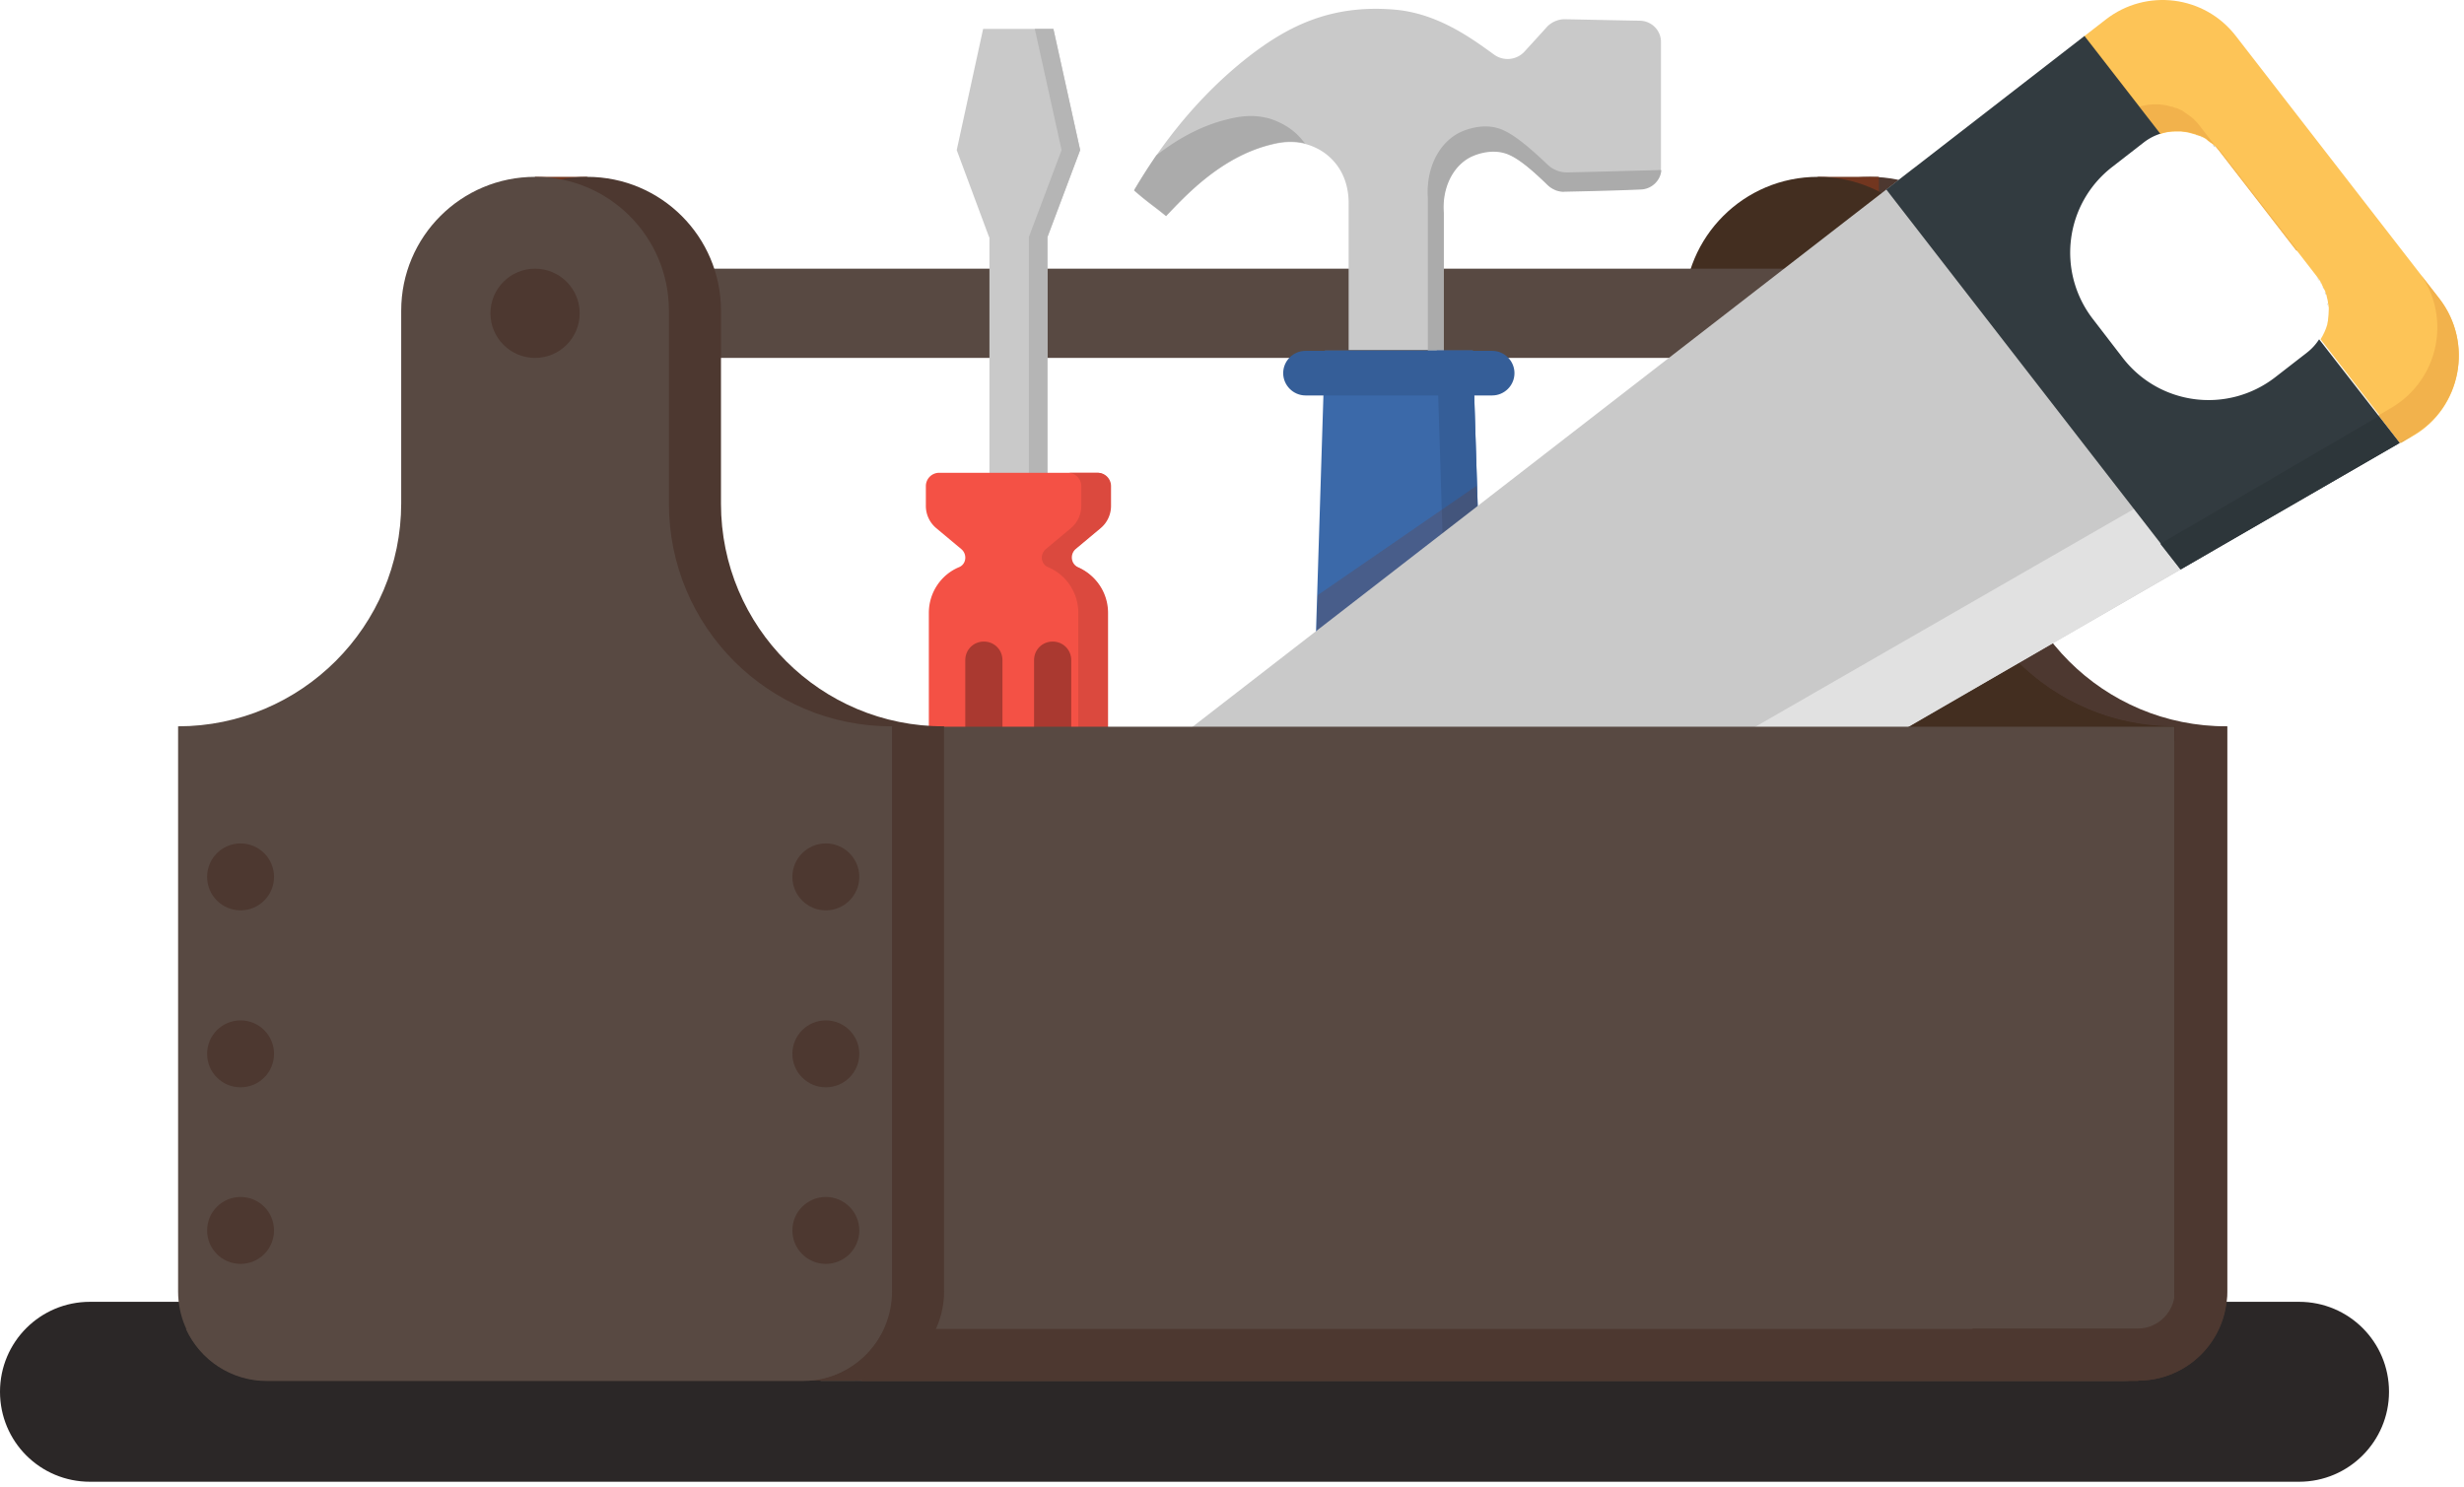 <svg viewBox="0 0 497 300" xmlns="http://www.w3.org/2000/svg" fill-rule="evenodd" clip-rule="evenodd" stroke-linejoin="round" stroke-miterlimit="2"><path d="M463.725 298.929H18.15c-10.05 0-18.15-8.1-18.15-18.15 0-10.05 8.1-18.15 18.15-18.15h445.575c10.05 0 18.15 8.1 18.15 18.15 0 9.975-8.1 18.15-18.15 18.15z" fill="#2b2727" fill-rule="nonzero"/><path d="M404.175 101.604V62.679c0-14.925-12.075-27-27-27s-27 12.075-27 27v38.85c0 24.825-20.175 45-45 45v114c0 9.975 8.025 18 18 18h108c9.975 0 18-8.025 18-18v-114c-24.9.075-45-20.1-45-44.925z" fill="#4d3830" fill-rule="nonzero"/><path fill="#72361f" d="M366.675 35.679h12.3v6.225h-12.3z"/><path d="M393.675 101.604V62.679c0-14.925-12.075-27-27-27s-27 12.075-27 27v38.85c0 24.825-20.175 45-45 45v114c0 9.975 8.025 18 18 18h108c9.975 0 18-8.025 18-18v-114c-24.9.075-45-20.1-45-44.925z" fill="#432e20" fill-rule="nonzero"/><path d="M438.675 146.604c-16.95 0-31.65-9.375-39.375-23.175l-41.625 16.8-21.075 11.7 49.95 7.8 52.125-10.35v-2.775z" fill="#432e20" fill-rule="nonzero"/><circle cx="366.675" cy="63.204" r="9" fill="#783f21"/><path fill="#72361f" d="M107.925 35.679h10.5v2.775h-10.5z"/><path fill="#584942" d="M107.925 54.204H366.75v18H107.925z"/><path d="M199.575 47.829h-.075l-6.525-17.55 5.325-24.45h14.175l5.4 24.45-6.6 17.55v52.725h-11.7V47.829z" fill="#c9c9c9" fill-rule="nonzero"/><path d="M207.525 47.829l6.6-17.55-5.4-24.45h3.75l5.4 24.45-6.6 17.55v52.725h-3.75V47.829z" fill="#b5b5b5" fill-rule="nonzero"/><path d="M187.35 209.229v-85.575c0-4.125 2.475-7.725 6.075-9.225 1.5-.6 1.725-2.625.45-3.675l-5.025-4.2a5.843 5.843 0 01-2.1-4.5v-3.975c0-1.5 1.2-2.7 2.7-2.7h31.8c1.5 0 2.7 1.2 2.7 2.7v3.975c0 1.725-.75 3.375-2.1 4.5l-5.025 4.2c-1.2 1.05-.975 3 .45 3.675 3.6 1.575 6.075 5.1 6.075 9.225v85.575c0 5.55-4.5 10.05-10.05 10.05h-16.05c-5.4.075-9.9-4.5-9.9-10.05z" fill="#f45145" fill-rule="nonzero"/><path d="M217.5 209.229v-85.575c0-4.125-2.475-7.725-6.075-9.225-1.5-.6-1.725-2.625-.45-3.675l5.025-4.2a5.843 5.843 0 002.1-4.5v-3.975c0-1.5-1.2-2.7-2.7-2.7h6c1.5 0 2.7 1.2 2.7 2.7v3.975c0 1.725-.75 3.375-2.1 4.5l-5.025 4.2c-1.2 1.05-.975 3 .45 3.675 3.6 1.575 6.075 5.1 6.075 9.225v85.575c0 5.55-4.5 10.05-10.05 10.05h-6c5.55.075 10.05-4.5 10.05-10.05z" fill="#db493e" fill-rule="nonzero"/><path d="M202.2 204.654v-71.475c0-2.1-1.65-3.75-3.75-3.75s-3.75 1.65-3.75 3.75v71.475c0 2.1 1.65 3.75 3.75 3.75s3.75-1.725 3.75-3.75zm13.875 0v-71.475c0-2.1-1.65-3.75-3.75-3.75s-3.75 1.65-3.75 3.75v71.475c0 2.1 1.65 3.75 3.75 3.75s3.75-1.725 3.75-3.75z" fill="#aa3930" fill-rule="nonzero"/><path d="M312 5.454c-1.2 1.35-3 3.3-4.5 4.95a4.625 4.625 0 01-6.15.6c-4.275-3.075-11.325-8.4-20.25-9.075-12.9-1.05-21.6 3.525-29.475 9.675-11.625 9.15-18.975 20.1-22.875 26.85 2.925 2.55 4.2 3.3 6.45 5.175 3.675-3.825 10.875-11.85 21.075-14.4 1.575-.375 4.35-1.05 7.65 0 1.125.375 3.225 1.2 5.1 3.3 3.225 3.6 3 8.025 3 9v29.1h19.125V42.804c-.375-4.875 1.725-9.375 5.4-11.25.3-.15 3.9-1.95 7.425-.6 2.55.975 5.7 3.9 8.1 6.225.225.225.825.75 1.8 1.125.525.15 1.125.3 1.65.225 3.45-.075 10.5-.225 15.375-.45 2.325-.075 4.125-1.95 4.125-4.275V8.454c0-2.325-1.875-4.2-4.2-4.275-4.65-.075-11.25-.225-15.225-.3-1.35 0-2.7.6-3.6 1.575z" fill="#c9c9c9" fill-rule="nonzero"/><path d="M262.35 27.879c-2.1-2.4-4.65-3.375-5.85-3.825-3.75-1.2-7.05-.45-8.85 0-5.625 1.35-10.425 4.2-14.4 7.275-1.8 2.625-3.3 5.025-4.5 7.05 2.925 2.55 4.2 3.3 6.45 5.175 3.675-3.825 10.875-11.85 21.075-14.4 1.425-.375 3.975-.975 6.975-.225-.225-.225-.525-.6-.9-1.05zm71.625 6.45c-5.625.15-13.8.375-17.775.45-.675 0-1.35-.075-1.95-.3a5.61 5.61 0 01-2.1-1.275c-2.775-2.625-6.45-6-9.375-7.125-4.05-1.575-8.25.6-8.55.75-4.2 2.25-6.6 7.35-6.225 13.05v30.9h3.225V42.954c-.375-4.875 1.725-9.375 5.4-11.25.3-.15 3.9-1.95 7.425-.6 2.55.975 5.7 3.9 8.1 6.225.225.225.825.75 1.8 1.125.525.15 1.125.3 1.65.225 3.45-.075 10.5-.225 15.375-.45 2.175-.075 3.975-1.8 4.125-3.9-.375-.075-.75 0-1.125 0z" fill="#ababab" fill-rule="nonzero"/><path d="M283.95 203.454h-3.6c-9.45 0-16.95-9.3-16.65-20.475l3.525-112.275h29.85l3.525 112.275c.3 11.175-7.2 20.475-16.65 20.475z" fill="#3b69a9" fill-rule="nonzero"/><path d="M300.6 182.979l-3.525-112.275H289.8l3.525 112.275c.3 10.425-6.225 19.2-14.775 20.325.6.075 1.2.15 1.8.15h3.6c9.45 0 16.95-9.3 16.65-20.475z" fill="#355e98" fill-rule="nonzero"/><path d="M300.975 79.779h-37.65c-2.466-.007-4.493-2.034-4.5-4.5 0-2.475 2.025-4.5 4.5-4.5h37.65c2.475 0 4.5 2.025 4.5 4.5s-2.025 4.5-4.5 4.5z" fill="#355e98" fill-rule="nonzero"/><path d="M265.8 120.054l32.025-22.05.675 20.325-33.225 18.6.525-16.875z" fill="#72361f" fill-opacity=".23" fill-rule="nonzero"/><path d="M386.1 33.879l-199.275 154.35 38.925 50.175 220.725-127.35L386.1 33.879z" fill="#c9c9c9" fill-rule="nonzero"/><path d="M437.775 98.454l-221.625 127.5 9.9 12.675 217.65-126-5.925-14.175z" fill="#e1e1e1" fill-rule="nonzero"/><path d="M492 60.204l-41.025-52.95c-6.3-8.175-18.075-9.675-26.25-3.3l-4.35 3.375 15.3 19.725c1.05-.375 2.1-.525 3.225-.525h.975c.675.075 1.425.15 2.1.375.075 0 .225.075.3.075.15.075.3.075.525.15.15.075.3.075.45.15.15.075.3.15.45.15.15.075.375.15.525.225.075.075.225.075.3.15.3.15.525.3.75.525.075.075.15.15.3.225.15.15.375.3.525.375.075.075.15.15.3.225.15.15.3.3.525.45l.225.225c.225.225.45.525.675.75l19.5 25.2c.225.3.375.525.6.825.075.075.075.15.15.3.15.225.225.375.3.6.075.075.075.225.15.3.075.225.15.375.3.6.075.075.075.225.15.3.075.3.225.6.3.9 0 .15.075.225.075.375.075.225.075.375.15.6 0 .15.075.3.075.45 0 .15 0 .3.075.45 0 .15 0 .375.075.525v.375c0 .75-.075 1.425-.15 2.1v.15c-.075.225-.075.45-.15.75v.075c-.3 1.05-.75 2.025-1.35 3l16.2 20.925 2.55-1.5c9.6-5.625 12.15-18.675 5.175-27.675z" fill="#fdc457" fill-rule="nonzero"/><path d="M462.975 50.304l-19.5-25.2c-.225-.3-.45-.525-.675-.75l-.225-.225c-.15-.15-.3-.3-.525-.45a1.019 1.019 0 00-.3-.225 2.264 2.264 0 00-.525-.375 1.019 1.019 0 00-.3-.225c-.225-.15-.525-.375-.75-.525-.075-.075-.225-.075-.3-.15-.15-.075-.375-.15-.525-.225-.15-.075-.3-.15-.45-.15-.15-.075-.3-.075-.45-.15-.15-.075-.3-.15-.525-.15-.075 0-.225-.075-.3-.075-.675-.225-1.425-.3-2.1-.375h-.975c-1.05 0-2.175.225-3.225.525L420.45 7.254l15.3 19.725c1.05-.375 2.1-.525 3.225-.525h.975c.675.075 1.425.15 2.1.375.075 0 .225.075.3.075.15.075.3.075.525.15.15.075.3.075.45.15.15.075.3.15.45.15.15.075.375.15.525.225.075.075.225.075.3.15.3.15.525.3.75.525.075.075.15.15.3.225.15.15.375.3.525.375.075.075.15.15.3.225.15.15.3.3.525.45l.225.225c.225.225.45.525.675.75l15.525 20.025c-.225.075-.375-.075-.45-.225zm29.025 9.9l-3.675-4.725c6.15 8.925 3.45 21.3-6.075 26.85l-2.55 1.5-11.85-15.375 16.2 20.925 2.55-1.5c9.825-5.625 12.375-18.675 5.4-27.675z" fill="#f2b24c" fill-rule="nonzero"/><path d="M445.275 28.404c-.225-.15-.525-.375-.75-.525.225.15.525.375.75.525zm1.05.825l.45.45c-.075-.15-.225-.3-.45-.45zm-2.1-1.5c-.15-.075-.375-.15-.525-.225.15.075.3.15.525.225zm-3.3-1.125s0 .075 0 0c0 .075 0 .075 0 0zm28.5 34.5c0 .15 0 .3.075.45 0-.15-.075-.3-.075-.45zM443.25 27.279c-.075 0-.15-.075-.225-.075.075.075.15.075.225.075zm-3.375-.75h-.15.15zm29.475 33.9c0 .075 0 .15.075.225-.075-.075-.075-.15-.075-.225zm-.45-1.575c.075.15.15.375.15.6-.075-.225-.075-.45-.15-.6zm.6 3.225v.375-.375zm-.975-4.125c.075.075.075.225.15.3-.075-.15-.15-.225-.15-.3zm-.75 10.5a10.645 10.645 0 01-2.475 2.7l-6.375 4.95c-9.6 7.425-23.325 5.7-30.75-3.9l-6-7.8c-7.425-9.6-5.7-23.325 3.9-30.75l6.375-4.95c.975-.75 2.1-1.35 3.3-1.725l-15.3-19.725-39.975 30.975 59.4 76.65 46.725-27-2.55 1.5-16.275-20.925zM468 56.979c.075.075.15.225.15.3 0-.075-.075-.15-.15-.3zm-.75-1.125c.225.3.375.525.6.825-.225-.225-.375-.525-.6-.825z" fill="#323b40" fill-rule="nonzero"/><path d="M483.975 89.379l-44.175 25.5-4.05-5.175 44.025-25.725 4.2 5.4z" fill="#2d363a" fill-rule="nonzero"/><path d="M428.175 278.604h-262.65v-132H438.6v121.5c.075 5.775-4.65 10.5-10.425 10.5z" fill="#584942" fill-rule="nonzero"/><circle cx="166.575" cy="176.904" r="6.75" fill="#783f21"/><path d="M145.425 101.604V62.679c0-14.925-12.075-27-27-27s-27 12.075-27 27v38.85c0 24.825-20.175 45-45 45v114c0 9.975 8.025 18 18 18h108c9.975 0 18-8.025 18-18v-114c-24.9.075-45-20.1-45-44.925z" fill="#4d3830" fill-rule="nonzero"/><path d="M431.25 278.604H173.625l11.25-10.5H441l-9.75 10.5z" fill="#4d3830" fill-rule="nonzero"/><path d="M438.675 146.529v114c0 4.125-3.375 7.5-7.5 7.5h-33.3v10.5h33.375c9.975 0 18-8.025 18-18v-114h-10.575z" fill="#4d3830" fill-rule="nonzero"/><path d="M134.925 101.604V62.679c0-14.925-12.075-27-27-27s-27 12.075-27 27v38.85c0 24.825-20.175 45-45 45v114c0 9.975 8.025 18 18 18h108c9.975 0 18-8.025 18-18v-114c-24.9.075-45-20.1-45-44.925z" fill="#584942" fill-rule="nonzero"/><path d="M37.5 268.104c2.85 6.225 9.075 10.5 16.35 10.5h108c7.275 0 13.5-4.275 16.35-10.5H37.5z" fill="#584942" fill-rule="nonzero"/><circle cx="166.575" cy="212.604" r="6.75" fill="#4d3830"/><circle cx="166.575" cy="176.904" r="6.75" fill="#4d3830"/><circle cx="166.575" cy="248.229" r="6.75" fill="#4d3830"/><circle cx="48.525" cy="176.904" r="6.75" fill="#4d3830"/><circle cx="48.525" cy="212.604" r="6.75" fill="#4d3830"/><circle cx="48.525" cy="248.229" r="6.75" fill="#4d3830"/><circle cx="107.925" cy="63.204" r="9" fill="#4d3830"/></svg>
